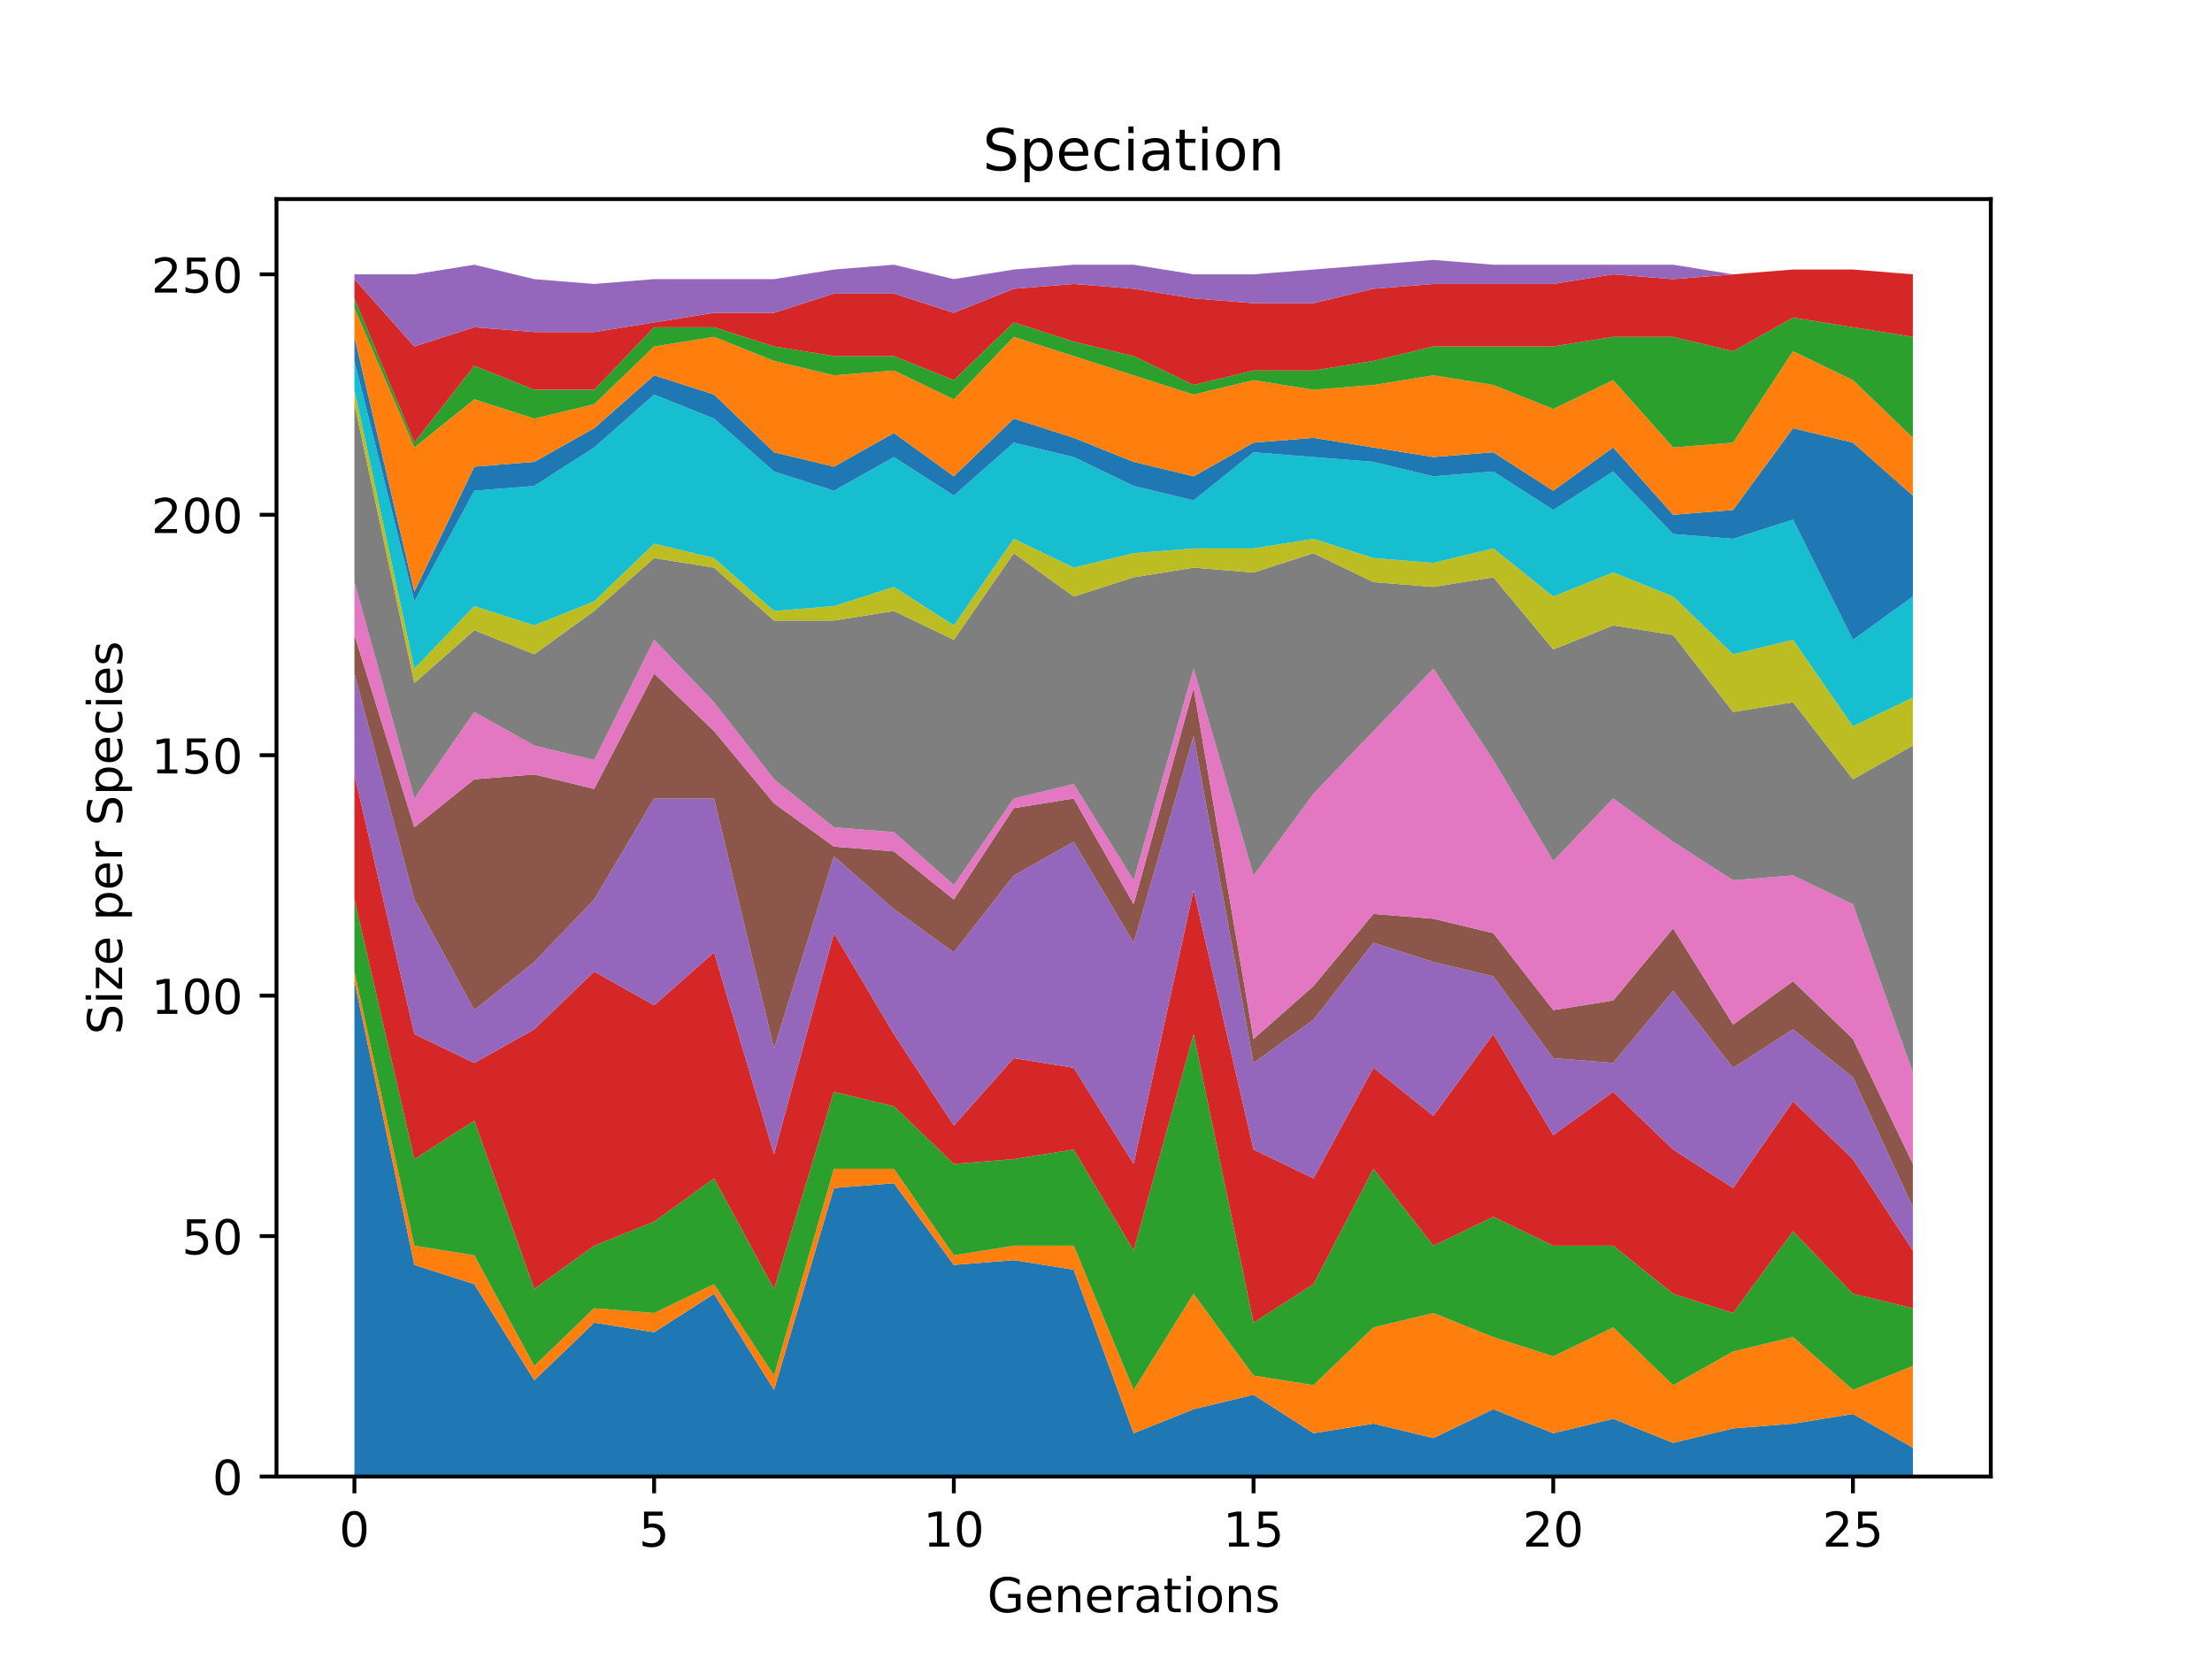 <?xml version="1.0" encoding="utf-8" standalone="no"?>
<!DOCTYPE svg PUBLIC "-//W3C//DTD SVG 1.1//EN"
  "http://www.w3.org/Graphics/SVG/1.1/DTD/svg11.dtd">
<!-- Created with matplotlib (https://matplotlib.org/) -->
<svg height="345.6pt" version="1.1" viewBox="0 0 460.8 345.6" width="460.8pt" xmlns="http://www.w3.org/2000/svg" xmlns:xlink="http://www.w3.org/1999/xlink">
 <defs>
  <style type="text/css">
*{stroke-linecap:butt;stroke-linejoin:round;}
  </style>
 </defs>
 <g id="figure_1">
  <g id="patch_1">
   <path d="M 0 345.6 
L 460.8 345.6 
L 460.8 0 
L 0 0 
z
" style="fill:#ffffff;"/>
  </g>
  <g id="axes_1">
   <g id="patch_2">
    <path d="M 57.6 307.584 
L 414.72 307.584 
L 414.72 41.472 
L 57.6 41.472 
z
" style="fill:#ffffff;"/>
   </g>
   <g id="PolyCollection_1">
    <path clip-path="url(#p6add7b2950)" d="M 73.833 204.405 
L 73.833 307.584 
L 86.319 307.584 
L 98.806 307.584 
L 111.293 307.584 
L 123.78 307.584 
L 136.266 307.584 
L 148.753 307.584 
L 161.24 307.584 
L 173.726 307.584 
L 186.213 307.584 
L 198.7 307.584 
L 211.187 307.584 
L 223.673 307.584 
L 236.16 307.584 
L 248.647 307.584 
L 261.133 307.584 
L 273.62 307.584 
L 286.107 307.584 
L 298.594 307.584 
L 311.08 307.584 
L 323.567 307.584 
L 336.054 307.584 
L 348.54 307.584 
L 361.027 307.584 
L 373.514 307.584 
L 386.001 307.584 
L 398.487 307.584 
L 398.487 301.574 
L 398.487 301.574 
L 386.001 294.561 
L 373.514 296.565 
L 361.027 297.567 
L 348.54 300.572 
L 336.054 295.563 
L 323.567 298.568 
L 311.08 293.56 
L 298.594 299.57 
L 286.107 296.565 
L 273.62 298.568 
L 261.133 290.554 
L 248.647 293.56 
L 236.16 298.568 
L 223.673 264.509 
L 211.187 262.506 
L 198.7 263.507 
L 186.213 246.478 
L 173.726 247.48 
L 161.24 289.553 
L 148.753 269.518 
L 136.266 277.532 
L 123.78 275.528 
L 111.293 287.549 
L 98.806 267.514 
L 86.319 263.507 
L 73.833 204.405 
z
" style="fill:#1f77b4;"/>
   </g>
   <g id="PolyCollection_2">
    <path clip-path="url(#p6add7b2950)" d="M 73.833 202.401 
L 73.833 204.405 
L 86.319 263.507 
L 98.806 267.514 
L 111.293 287.549 
L 123.78 275.528 
L 136.266 277.532 
L 148.753 269.518 
L 161.24 289.553 
L 173.726 247.48 
L 186.213 246.478 
L 198.7 263.507 
L 211.187 262.506 
L 223.673 264.509 
L 236.16 298.568 
L 248.647 293.56 
L 261.133 290.554 
L 273.62 298.568 
L 286.107 296.565 
L 298.594 299.57 
L 311.08 293.56 
L 323.567 298.568 
L 336.054 295.563 
L 348.54 300.572 
L 361.027 297.567 
L 373.514 296.565 
L 386.001 294.561 
L 398.487 301.574 
L 398.487 284.544 
L 398.487 284.544 
L 386.001 289.553 
L 373.514 278.534 
L 361.027 281.539 
L 348.54 288.551 
L 336.054 276.53 
L 323.567 282.541 
L 311.08 278.534 
L 298.594 273.525 
L 286.107 276.53 
L 273.62 288.551 
L 261.133 286.547 
L 248.647 269.518 
L 236.16 289.553 
L 223.673 259.501 
L 211.187 259.501 
L 198.7 261.504 
L 186.213 243.473 
L 173.726 243.473 
L 161.24 286.547 
L 148.753 267.514 
L 136.266 273.525 
L 123.78 272.523 
L 111.293 284.544 
L 98.806 261.504 
L 86.319 259.501 
L 73.833 202.401 
z
" style="fill:#ff7f0e;"/>
   </g>
   <g id="PolyCollection_3">
    <path clip-path="url(#p6add7b2950)" d="M 73.833 187.375 
L 73.833 202.401 
L 86.319 259.501 
L 98.806 261.504 
L 111.293 284.544 
L 123.78 272.523 
L 136.266 273.525 
L 148.753 267.514 
L 161.24 286.547 
L 173.726 243.473 
L 186.213 243.473 
L 198.7 261.504 
L 211.187 259.501 
L 223.673 259.501 
L 236.16 289.553 
L 248.647 269.518 
L 261.133 286.547 
L 273.62 288.551 
L 286.107 276.53 
L 298.594 273.525 
L 311.08 278.534 
L 323.567 282.541 
L 336.054 276.53 
L 348.54 288.551 
L 361.027 281.539 
L 373.514 278.534 
L 386.001 289.553 
L 398.487 284.544 
L 398.487 272.523 
L 398.487 272.523 
L 386.001 269.518 
L 373.514 256.495 
L 361.027 273.525 
L 348.54 269.518 
L 336.054 259.501 
L 323.567 259.501 
L 311.08 253.49 
L 298.594 259.501 
L 286.107 243.473 
L 273.62 267.514 
L 261.133 275.528 
L 248.647 215.424 
L 236.16 260.502 
L 223.673 239.466 
L 211.187 241.469 
L 198.7 242.471 
L 186.213 230.45 
L 173.726 227.445 
L 161.24 268.516 
L 148.753 245.476 
L 136.266 254.492 
L 123.78 259.501 
L 111.293 268.516 
L 98.806 233.455 
L 86.319 241.469 
L 73.833 187.375 
z
" style="fill:#2ca02c;"/>
   </g>
   <g id="PolyCollection_4">
    <path clip-path="url(#p6add7b2950)" d="M 73.833 161.33 
L 73.833 187.375 
L 86.319 241.469 
L 98.806 233.455 
L 111.293 268.516 
L 123.78 259.501 
L 136.266 254.492 
L 148.753 245.476 
L 161.24 268.516 
L 173.726 227.445 
L 186.213 230.45 
L 198.7 242.471 
L 211.187 241.469 
L 223.673 239.466 
L 236.16 260.502 
L 248.647 215.424 
L 261.133 275.528 
L 273.62 267.514 
L 286.107 243.473 
L 298.594 259.501 
L 311.08 253.49 
L 323.567 259.501 
L 336.054 259.501 
L 348.54 269.518 
L 361.027 273.525 
L 373.514 256.495 
L 386.001 269.518 
L 398.487 272.523 
L 398.487 260.502 
L 398.487 260.502 
L 386.001 241.469 
L 373.514 229.448 
L 361.027 247.48 
L 348.54 239.466 
L 336.054 227.445 
L 323.567 236.461 
L 311.08 215.424 
L 298.594 232.454 
L 286.107 222.436 
L 273.62 245.476 
L 261.133 239.466 
L 248.647 185.372 
L 236.16 242.471 
L 223.673 222.436 
L 211.187 220.433 
L 198.7 234.457 
L 186.213 215.424 
L 173.726 194.387 
L 161.24 240.467 
L 148.753 198.394 
L 136.266 209.414 
L 123.78 202.401 
L 111.293 214.422 
L 98.806 221.434 
L 86.319 215.424 
L 73.833 161.33 
z
" style="fill:#d62728;"/>
   </g>
   <g id="PolyCollection_5">
    <path clip-path="url(#p6add7b2950)" d="M 73.833 140.294 
L 73.833 161.33 
L 86.319 215.424 
L 98.806 221.434 
L 111.293 214.422 
L 123.78 202.401 
L 136.266 209.414 
L 148.753 198.394 
L 161.24 240.467 
L 173.726 194.387 
L 186.213 215.424 
L 198.7 234.457 
L 211.187 220.433 
L 223.673 222.436 
L 236.16 242.471 
L 248.647 185.372 
L 261.133 239.466 
L 273.62 245.476 
L 286.107 222.436 
L 298.594 232.454 
L 311.08 215.424 
L 323.567 236.461 
L 336.054 227.445 
L 348.54 239.466 
L 361.027 247.48 
L 373.514 229.448 
L 386.001 241.469 
L 398.487 260.502 
L 398.487 251.487 
L 398.487 251.487 
L 386.001 224.44 
L 373.514 214.422 
L 361.027 222.436 
L 348.54 206.408 
L 336.054 221.434 
L 323.567 220.433 
L 311.08 203.403 
L 298.594 200.398 
L 286.107 196.391 
L 273.62 212.419 
L 261.133 221.434 
L 248.647 153.316 
L 236.16 196.391 
L 223.673 175.354 
L 211.187 182.367 
L 198.7 198.394 
L 186.213 189.379 
L 173.726 178.36 
L 161.24 218.429 
L 148.753 166.339 
L 136.266 166.339 
L 123.78 187.375 
L 111.293 200.398 
L 98.806 210.415 
L 86.319 187.375 
L 73.833 140.294 
z
" style="fill:#9467bd;"/>
   </g>
   <g id="PolyCollection_6">
    <path clip-path="url(#p6add7b2950)" d="M 73.833 132.28 
L 73.833 140.294 
L 86.319 187.375 
L 98.806 210.415 
L 111.293 200.398 
L 123.78 187.375 
L 136.266 166.339 
L 148.753 166.339 
L 161.24 218.429 
L 173.726 178.36 
L 186.213 189.379 
L 198.7 198.394 
L 211.187 182.367 
L 223.673 175.354 
L 236.16 196.391 
L 248.647 153.316 
L 261.133 221.434 
L 273.62 212.419 
L 286.107 196.391 
L 298.594 200.398 
L 311.08 203.403 
L 323.567 220.433 
L 336.054 221.434 
L 348.54 206.408 
L 361.027 222.436 
L 373.514 214.422 
L 386.001 224.44 
L 398.487 251.487 
L 398.487 242.471 
L 398.487 242.471 
L 386.001 216.426 
L 373.514 204.405 
L 361.027 213.421 
L 348.54 193.386 
L 336.054 208.412 
L 323.567 210.415 
L 311.08 194.387 
L 298.594 191.382 
L 286.107 190.381 
L 273.62 205.407 
L 261.133 216.426 
L 248.647 143.299 
L 236.16 188.377 
L 223.673 166.339 
L 211.187 168.342 
L 198.7 187.375 
L 186.213 177.358 
L 173.726 176.356 
L 161.24 167.341 
L 148.753 152.314 
L 136.266 140.294 
L 123.78 164.335 
L 111.293 161.33 
L 98.806 162.332 
L 86.319 172.349 
L 73.833 132.28 
z
" style="fill:#8c564b;"/>
   </g>
   <g id="PolyCollection_7">
    <path clip-path="url(#p6add7b2950)" d="M 73.833 121.261 
L 73.833 132.28 
L 86.319 172.349 
L 98.806 162.332 
L 111.293 161.33 
L 123.78 164.335 
L 136.266 140.294 
L 148.753 152.314 
L 161.24 167.341 
L 173.726 176.356 
L 186.213 177.358 
L 198.7 187.375 
L 211.187 168.342 
L 223.673 166.339 
L 236.16 188.377 
L 248.647 143.299 
L 261.133 216.426 
L 273.62 205.407 
L 286.107 190.381 
L 298.594 191.382 
L 311.08 194.387 
L 323.567 210.415 
L 336.054 208.412 
L 348.54 193.386 
L 361.027 213.421 
L 373.514 204.405 
L 386.001 216.426 
L 398.487 242.471 
L 398.487 223.438 
L 398.487 223.438 
L 386.001 188.377 
L 373.514 182.367 
L 361.027 183.368 
L 348.54 175.354 
L 336.054 166.339 
L 323.567 179.361 
L 311.08 158.325 
L 298.594 139.292 
L 286.107 152.314 
L 273.62 165.337 
L 261.133 182.367 
L 248.647 139.292 
L 236.16 183.368 
L 223.673 163.334 
L 211.187 166.339 
L 198.7 184.37 
L 186.213 173.351 
L 173.726 172.349 
L 161.24 162.332 
L 148.753 146.304 
L 136.266 133.281 
L 123.78 158.325 
L 111.293 155.32 
L 98.806 148.307 
L 86.319 166.339 
L 73.833 121.261 
z
" style="fill:#e377c2;"/>
   </g>
   <g id="PolyCollection_8">
    <path clip-path="url(#p6add7b2950)" d="M 73.833 84.196 
L 73.833 121.261 
L 86.319 166.339 
L 98.806 148.307 
L 111.293 155.32 
L 123.78 158.325 
L 136.266 133.281 
L 148.753 146.304 
L 161.24 162.332 
L 173.726 172.349 
L 186.213 173.351 
L 198.7 184.37 
L 211.187 166.339 
L 223.673 163.334 
L 236.16 183.368 
L 248.647 139.292 
L 261.133 182.367 
L 273.62 165.337 
L 286.107 152.314 
L 298.594 139.292 
L 311.08 158.325 
L 323.567 179.361 
L 336.054 166.339 
L 348.54 175.354 
L 361.027 183.368 
L 373.514 182.367 
L 386.001 188.377 
L 398.487 223.438 
L 398.487 155.32 
L 398.487 155.32 
L 386.001 162.332 
L 373.514 146.304 
L 361.027 148.307 
L 348.54 132.28 
L 336.054 130.276 
L 323.567 135.285 
L 311.08 120.259 
L 298.594 122.262 
L 286.107 121.261 
L 273.62 115.25 
L 261.133 119.257 
L 248.647 118.255 
L 236.16 120.259 
L 223.673 124.266 
L 211.187 115.25 
L 198.7 133.281 
L 186.213 127.271 
L 173.726 129.274 
L 161.24 129.274 
L 148.753 118.255 
L 136.266 116.252 
L 123.78 127.271 
L 111.293 136.287 
L 98.806 131.278 
L 86.319 142.297 
L 73.833 84.196 
z
" style="fill:#7f7f7f;"/>
   </g>
   <g id="PolyCollection_9">
    <path clip-path="url(#p6add7b2950)" d="M 73.833 81.191 
L 73.833 84.196 
L 86.319 142.297 
L 98.806 131.278 
L 111.293 136.287 
L 123.78 127.271 
L 136.266 116.252 
L 148.753 118.255 
L 161.24 129.274 
L 173.726 129.274 
L 186.213 127.271 
L 198.7 133.281 
L 211.187 115.25 
L 223.673 124.266 
L 236.16 120.259 
L 248.647 118.255 
L 261.133 119.257 
L 273.62 115.25 
L 286.107 121.261 
L 298.594 122.262 
L 311.08 120.259 
L 323.567 135.285 
L 336.054 130.276 
L 348.54 132.28 
L 361.027 148.307 
L 373.514 146.304 
L 386.001 162.332 
L 398.487 155.32 
L 398.487 145.302 
L 398.487 145.302 
L 386.001 151.313 
L 373.514 133.281 
L 361.027 136.287 
L 348.54 124.266 
L 336.054 119.257 
L 323.567 124.266 
L 311.08 114.248 
L 298.594 117.254 
L 286.107 116.252 
L 273.62 112.245 
L 261.133 114.248 
L 248.647 114.248 
L 236.16 115.25 
L 223.673 118.255 
L 211.187 112.245 
L 198.7 130.276 
L 186.213 122.262 
L 173.726 126.269 
L 161.24 127.271 
L 148.753 116.252 
L 136.266 113.247 
L 123.78 125.267 
L 111.293 130.276 
L 98.806 126.269 
L 86.319 139.292 
L 73.833 81.191 
z
" style="fill:#bcbd22;"/>
   </g>
   <g id="PolyCollection_10">
    <path clip-path="url(#p6add7b2950)" d="M 73.833 75.181 
L 73.833 81.191 
L 86.319 139.292 
L 98.806 126.269 
L 111.293 130.276 
L 123.78 125.267 
L 136.266 113.247 
L 148.753 116.252 
L 161.24 127.271 
L 173.726 126.269 
L 186.213 122.262 
L 198.7 130.276 
L 211.187 112.245 
L 223.673 118.255 
L 236.16 115.25 
L 248.647 114.248 
L 261.133 114.248 
L 273.62 112.245 
L 286.107 116.252 
L 298.594 117.254 
L 311.08 114.248 
L 323.567 124.266 
L 336.054 119.257 
L 348.54 124.266 
L 361.027 136.287 
L 373.514 133.281 
L 386.001 151.313 
L 398.487 145.302 
L 398.487 124.266 
L 398.487 124.266 
L 386.001 133.281 
L 373.514 108.238 
L 361.027 112.245 
L 348.54 111.243 
L 336.054 98.221 
L 323.567 106.234 
L 311.08 98.221 
L 298.594 99.222 
L 286.107 96.217 
L 273.62 95.215 
L 261.133 94.214 
L 248.647 104.231 
L 236.16 101.226 
L 223.673 95.215 
L 211.187 92.21 
L 198.7 103.229 
L 186.213 95.215 
L 173.726 102.227 
L 161.24 98.221 
L 148.753 87.201 
L 136.266 82.193 
L 123.78 93.212 
L 111.293 101.226 
L 98.806 102.227 
L 86.319 125.267 
L 73.833 75.181 
z
" style="fill:#17becf;"/>
   </g>
   <g id="PolyCollection_11">
    <path clip-path="url(#p6add7b2950)" d="M 73.833 70.172 
L 73.833 75.181 
L 86.319 125.267 
L 98.806 102.227 
L 111.293 101.226 
L 123.78 93.212 
L 136.266 82.193 
L 148.753 87.201 
L 161.24 98.221 
L 173.726 102.227 
L 186.213 95.215 
L 198.7 103.229 
L 211.187 92.21 
L 223.673 95.215 
L 236.16 101.226 
L 248.647 104.231 
L 261.133 94.214 
L 273.62 95.215 
L 286.107 96.217 
L 298.594 99.222 
L 311.08 98.221 
L 323.567 106.234 
L 336.054 98.221 
L 348.54 111.243 
L 361.027 112.245 
L 373.514 108.238 
L 386.001 133.281 
L 398.487 124.266 
L 398.487 103.229 
L 398.487 103.229 
L 386.001 92.21 
L 373.514 89.205 
L 361.027 106.234 
L 348.54 107.236 
L 336.054 93.212 
L 323.567 102.227 
L 311.08 94.214 
L 298.594 95.215 
L 286.107 93.212 
L 273.62 91.208 
L 261.133 92.21 
L 248.647 99.222 
L 236.16 96.217 
L 223.673 91.208 
L 211.187 87.201 
L 198.7 99.222 
L 186.213 90.207 
L 173.726 97.219 
L 161.24 94.214 
L 148.753 82.193 
L 136.266 78.186 
L 123.78 89.205 
L 111.293 96.217 
L 98.806 97.219 
L 86.319 123.264 
L 73.833 70.172 
z
" style="fill:#1f77b4;"/>
   </g>
   <g id="PolyCollection_12">
    <path clip-path="url(#p6add7b2950)" d="M 73.833 64.161 
L 73.833 70.172 
L 86.319 123.264 
L 98.806 97.219 
L 111.293 96.217 
L 123.78 89.205 
L 136.266 78.186 
L 148.753 82.193 
L 161.24 94.214 
L 173.726 97.219 
L 186.213 90.207 
L 198.7 99.222 
L 211.187 87.201 
L 223.673 91.208 
L 236.16 96.217 
L 248.647 99.222 
L 261.133 92.21 
L 273.62 91.208 
L 286.107 93.212 
L 298.594 95.215 
L 311.08 94.214 
L 323.567 102.227 
L 336.054 93.212 
L 348.54 107.236 
L 361.027 106.234 
L 373.514 89.205 
L 386.001 92.21 
L 398.487 103.229 
L 398.487 91.208 
L 398.487 91.208 
L 386.001 79.187 
L 373.514 73.177 
L 361.027 92.21 
L 348.54 93.212 
L 336.054 79.187 
L 323.567 85.198 
L 311.08 80.189 
L 298.594 78.186 
L 286.107 80.189 
L 273.62 81.191 
L 261.133 79.187 
L 248.647 82.193 
L 236.16 78.186 
L 223.673 74.179 
L 211.187 70.172 
L 198.7 83.194 
L 186.213 77.184 
L 173.726 78.186 
L 161.24 75.181 
L 148.753 70.172 
L 136.266 72.175 
L 123.78 84.196 
L 111.293 87.201 
L 98.806 83.194 
L 86.319 93.212 
L 73.833 64.161 
z
" style="fill:#ff7f0e;"/>
   </g>
   <g id="PolyCollection_13">
    <path clip-path="url(#p6add7b2950)" d="M 73.833 62.158 
L 73.833 64.161 
L 86.319 93.212 
L 98.806 83.194 
L 111.293 87.201 
L 123.78 84.196 
L 136.266 72.175 
L 148.753 70.172 
L 161.24 75.181 
L 173.726 78.186 
L 186.213 77.184 
L 198.7 83.194 
L 211.187 70.172 
L 223.673 74.179 
L 236.16 78.186 
L 248.647 82.193 
L 261.133 79.187 
L 273.62 81.191 
L 286.107 80.189 
L 298.594 78.186 
L 311.08 80.189 
L 323.567 85.198 
L 336.054 79.187 
L 348.54 93.212 
L 361.027 92.21 
L 373.514 73.177 
L 386.001 79.187 
L 398.487 91.208 
L 398.487 70.172 
L 398.487 70.172 
L 386.001 68.168 
L 373.514 66.165 
L 361.027 73.177 
L 348.54 70.172 
L 336.054 70.172 
L 323.567 72.175 
L 311.08 72.175 
L 298.594 72.175 
L 286.107 75.181 
L 273.62 77.184 
L 261.133 77.184 
L 248.647 80.189 
L 236.16 74.179 
L 223.673 71.174 
L 211.187 67.167 
L 198.7 79.187 
L 186.213 74.179 
L 173.726 74.179 
L 161.24 72.175 
L 148.753 68.168 
L 136.266 68.168 
L 123.78 81.191 
L 111.293 81.191 
L 98.806 76.182 
L 86.319 92.21 
L 73.833 62.158 
z
" style="fill:#2ca02c;"/>
   </g>
   <g id="PolyCollection_14">
    <path clip-path="url(#p6add7b2950)" d="M 73.833 58.151 
L 73.833 62.158 
L 86.319 92.21 
L 98.806 76.182 
L 111.293 81.191 
L 123.78 81.191 
L 136.266 68.168 
L 148.753 68.168 
L 161.24 72.175 
L 173.726 74.179 
L 186.213 74.179 
L 198.7 79.187 
L 211.187 67.167 
L 223.673 71.174 
L 236.16 74.179 
L 248.647 80.189 
L 261.133 77.184 
L 273.62 77.184 
L 286.107 75.181 
L 298.594 72.175 
L 311.08 72.175 
L 323.567 72.175 
L 336.054 70.172 
L 348.54 70.172 
L 361.027 73.177 
L 373.514 66.165 
L 386.001 68.168 
L 398.487 70.172 
L 398.487 57.149 
L 398.487 57.149 
L 386.001 56.147 
L 373.514 56.147 
L 361.027 57.149 
L 348.54 58.151 
L 336.054 57.149 
L 323.567 59.153 
L 311.08 59.153 
L 298.594 59.153 
L 286.107 60.154 
L 273.62 63.16 
L 261.133 63.16 
L 248.647 62.158 
L 236.16 60.154 
L 223.673 59.153 
L 211.187 60.154 
L 198.7 65.163 
L 186.213 61.156 
L 173.726 61.156 
L 161.24 65.163 
L 148.753 65.163 
L 136.266 67.167 
L 123.78 69.17 
L 111.293 69.17 
L 98.806 68.168 
L 86.319 72.175 
L 73.833 58.151 
z
" style="fill:#d62728;"/>
   </g>
   <g id="PolyCollection_15">
    <path clip-path="url(#p6add7b2950)" d="M 73.833 57.149 
L 73.833 58.151 
L 86.319 72.175 
L 98.806 68.168 
L 111.293 69.17 
L 123.78 69.17 
L 136.266 67.167 
L 148.753 65.163 
L 161.24 65.163 
L 173.726 61.156 
L 186.213 61.156 
L 198.7 65.163 
L 211.187 60.154 
L 223.673 59.153 
L 236.16 60.154 
L 248.647 62.158 
L 261.133 63.16 
L 273.62 63.16 
L 286.107 60.154 
L 298.594 59.153 
L 311.08 59.153 
L 323.567 59.153 
L 336.054 57.149 
L 348.54 58.151 
L 361.027 57.149 
L 373.514 56.147 
L 386.001 56.147 
L 398.487 57.149 
L 398.487 57.149 
L 398.487 57.149 
L 386.001 56.147 
L 373.514 56.147 
L 361.027 57.149 
L 348.54 55.146 
L 336.054 55.146 
L 323.567 55.146 
L 311.08 55.146 
L 298.594 54.144 
L 286.107 55.146 
L 273.62 56.147 
L 261.133 57.149 
L 248.647 57.149 
L 236.16 55.146 
L 223.673 55.146 
L 211.187 56.147 
L 198.7 58.151 
L 186.213 55.146 
L 173.726 56.147 
L 161.24 58.151 
L 148.753 58.151 
L 136.266 58.151 
L 123.78 59.153 
L 111.293 58.151 
L 98.806 55.146 
L 86.319 57.149 
L 73.833 57.149 
z
" style="fill:#9467bd;"/>
   </g>
   <g id="matplotlib.axis_1">
    <g id="xtick_1">
     <g id="line2d_1">
      <defs>
       <path d="M 0 0 
L 0 3.5 
" id="mf62956a4d2" style="stroke:#000000;stroke-width:0.8;"/>
      </defs>
      <g>
       <use style="stroke:#000000;stroke-width:0.8;" x="73.833" xlink:href="#mf62956a4d2" y="307.584"/>
      </g>
     </g>
     <g id="text_1">
      <!-- 0 -->
      <defs>
       <path d="M 31.781 66.406 
Q 24.172 66.406 20.328 58.906 
Q 16.5 51.422 16.5 36.375 
Q 16.5 21.391 20.328 13.891 
Q 24.172 6.391 31.781 6.391 
Q 39.453 6.391 43.281 13.891 
Q 47.125 21.391 47.125 36.375 
Q 47.125 51.422 43.281 58.906 
Q 39.453 66.406 31.781 66.406 
z
M 31.781 74.219 
Q 44.047 74.219 50.516 64.516 
Q 56.984 54.828 56.984 36.375 
Q 56.984 17.969 50.516 8.266 
Q 44.047 -1.422 31.781 -1.422 
Q 19.531 -1.422 13.062 8.266 
Q 6.594 17.969 6.594 36.375 
Q 6.594 54.828 13.062 64.516 
Q 19.531 74.219 31.781 74.219 
z
" id="DejaVuSans-48"/>
      </defs>
      <g transform="translate(70.651 322.182)scale(0.1 -0.1)">
       <use xlink:href="#DejaVuSans-48"/>
      </g>
     </g>
    </g>
    <g id="xtick_2">
     <g id="line2d_2">
      <g>
       <use style="stroke:#000000;stroke-width:0.8;" x="136.266" xlink:href="#mf62956a4d2" y="307.584"/>
      </g>
     </g>
     <g id="text_2">
      <!-- 5 -->
      <defs>
       <path d="M 10.797 72.906 
L 49.516 72.906 
L 49.516 64.594 
L 19.828 64.594 
L 19.828 46.734 
Q 21.969 47.469 24.109 47.828 
Q 26.266 48.188 28.422 48.188 
Q 40.625 48.188 47.75 41.5 
Q 54.891 34.812 54.891 23.391 
Q 54.891 11.625 47.562 5.094 
Q 40.234 -1.422 26.906 -1.422 
Q 22.312 -1.422 17.547 -0.641 
Q 12.797 0.141 7.719 1.703 
L 7.719 11.625 
Q 12.109 9.234 16.797 8.062 
Q 21.484 6.891 26.703 6.891 
Q 35.156 6.891 40.078 11.328 
Q 45.016 15.766 45.016 23.391 
Q 45.016 31 40.078 35.438 
Q 35.156 39.891 26.703 39.891 
Q 22.75 39.891 18.812 39.016 
Q 14.891 38.141 10.797 36.281 
z
" id="DejaVuSans-53"/>
      </defs>
      <g transform="translate(133.085 322.182)scale(0.1 -0.1)">
       <use xlink:href="#DejaVuSans-53"/>
      </g>
     </g>
    </g>
    <g id="xtick_3">
     <g id="line2d_3">
      <g>
       <use style="stroke:#000000;stroke-width:0.8;" x="198.7" xlink:href="#mf62956a4d2" y="307.584"/>
      </g>
     </g>
     <g id="text_3">
      <!-- 10 -->
      <defs>
       <path d="M 12.406 8.297 
L 28.516 8.297 
L 28.516 63.922 
L 10.984 60.406 
L 10.984 69.391 
L 28.422 72.906 
L 38.281 72.906 
L 38.281 8.297 
L 54.391 8.297 
L 54.391 0 
L 12.406 0 
z
" id="DejaVuSans-49"/>
      </defs>
      <g transform="translate(192.337 322.182)scale(0.1 -0.1)">
       <use xlink:href="#DejaVuSans-49"/>
       <use x="63.623" xlink:href="#DejaVuSans-48"/>
      </g>
     </g>
    </g>
    <g id="xtick_4">
     <g id="line2d_4">
      <g>
       <use style="stroke:#000000;stroke-width:0.8;" x="261.133" xlink:href="#mf62956a4d2" y="307.584"/>
      </g>
     </g>
     <g id="text_4">
      <!-- 15 -->
      <g transform="translate(254.771 322.182)scale(0.1 -0.1)">
       <use xlink:href="#DejaVuSans-49"/>
       <use x="63.623" xlink:href="#DejaVuSans-53"/>
      </g>
     </g>
    </g>
    <g id="xtick_5">
     <g id="line2d_5">
      <g>
       <use style="stroke:#000000;stroke-width:0.8;" x="323.567" xlink:href="#mf62956a4d2" y="307.584"/>
      </g>
     </g>
     <g id="text_5">
      <!-- 20 -->
      <defs>
       <path d="M 19.188 8.297 
L 53.609 8.297 
L 53.609 0 
L 7.328 0 
L 7.328 8.297 
Q 12.938 14.109 22.625 23.891 
Q 32.328 33.688 34.812 36.531 
Q 39.547 41.844 41.422 45.531 
Q 43.312 49.219 43.312 52.781 
Q 43.312 58.594 39.234 62.25 
Q 35.156 65.922 28.609 65.922 
Q 23.969 65.922 18.812 64.312 
Q 13.672 62.703 7.812 59.422 
L 7.812 69.391 
Q 13.766 71.781 18.938 73 
Q 24.125 74.219 28.422 74.219 
Q 39.75 74.219 46.484 68.547 
Q 53.219 62.891 53.219 53.422 
Q 53.219 48.922 51.531 44.891 
Q 49.859 40.875 45.406 35.406 
Q 44.188 33.984 37.641 27.219 
Q 31.109 20.453 19.188 8.297 
z
" id="DejaVuSans-50"/>
      </defs>
      <g transform="translate(317.204 322.182)scale(0.1 -0.1)">
       <use xlink:href="#DejaVuSans-50"/>
       <use x="63.623" xlink:href="#DejaVuSans-48"/>
      </g>
     </g>
    </g>
    <g id="xtick_6">
     <g id="line2d_6">
      <g>
       <use style="stroke:#000000;stroke-width:0.8;" x="386.001" xlink:href="#mf62956a4d2" y="307.584"/>
      </g>
     </g>
     <g id="text_6">
      <!-- 25 -->
      <g transform="translate(379.638 322.182)scale(0.1 -0.1)">
       <use xlink:href="#DejaVuSans-50"/>
       <use x="63.623" xlink:href="#DejaVuSans-53"/>
      </g>
     </g>
    </g>
    <g id="text_7">
     <!-- Generations -->
     <defs>
      <path d="M 59.516 10.406 
L 59.516 29.984 
L 43.406 29.984 
L 43.406 38.094 
L 69.281 38.094 
L 69.281 6.781 
Q 63.578 2.734 56.688 0.656 
Q 49.812 -1.422 42 -1.422 
Q 24.906 -1.422 15.25 8.562 
Q 5.609 18.562 5.609 36.375 
Q 5.609 54.25 15.25 64.234 
Q 24.906 74.219 42 74.219 
Q 49.125 74.219 55.547 72.453 
Q 61.969 70.703 67.391 67.281 
L 67.391 56.781 
Q 61.922 61.422 55.766 63.766 
Q 49.609 66.109 42.828 66.109 
Q 29.438 66.109 22.719 58.641 
Q 16.016 51.172 16.016 36.375 
Q 16.016 21.625 22.719 14.156 
Q 29.438 6.688 42.828 6.688 
Q 48.047 6.688 52.141 7.594 
Q 56.25 8.5 59.516 10.406 
z
" id="DejaVuSans-71"/>
      <path d="M 56.203 29.594 
L 56.203 25.203 
L 14.891 25.203 
Q 15.484 15.922 20.484 11.062 
Q 25.484 6.203 34.422 6.203 
Q 39.594 6.203 44.453 7.469 
Q 49.312 8.734 54.109 11.281 
L 54.109 2.781 
Q 49.266 0.734 44.188 -0.344 
Q 39.109 -1.422 33.891 -1.422 
Q 20.797 -1.422 13.156 6.188 
Q 5.516 13.812 5.516 26.812 
Q 5.516 40.234 12.766 48.109 
Q 20.016 56 32.328 56 
Q 43.359 56 49.781 48.891 
Q 56.203 41.797 56.203 29.594 
z
M 47.219 32.234 
Q 47.125 39.594 43.094 43.984 
Q 39.062 48.391 32.422 48.391 
Q 24.906 48.391 20.391 44.141 
Q 15.875 39.891 15.188 32.172 
z
" id="DejaVuSans-101"/>
      <path d="M 54.891 33.016 
L 54.891 0 
L 45.906 0 
L 45.906 32.719 
Q 45.906 40.484 42.875 44.328 
Q 39.844 48.188 33.797 48.188 
Q 26.516 48.188 22.312 43.547 
Q 18.109 38.922 18.109 30.906 
L 18.109 0 
L 9.078 0 
L 9.078 54.688 
L 18.109 54.688 
L 18.109 46.188 
Q 21.344 51.125 25.703 53.562 
Q 30.078 56 35.797 56 
Q 45.219 56 50.047 50.172 
Q 54.891 44.344 54.891 33.016 
z
" id="DejaVuSans-110"/>
      <path d="M 41.109 46.297 
Q 39.594 47.172 37.812 47.578 
Q 36.031 48 33.891 48 
Q 26.266 48 22.188 43.047 
Q 18.109 38.094 18.109 28.812 
L 18.109 0 
L 9.078 0 
L 9.078 54.688 
L 18.109 54.688 
L 18.109 46.188 
Q 20.953 51.172 25.484 53.578 
Q 30.031 56 36.531 56 
Q 37.453 56 38.578 55.875 
Q 39.703 55.766 41.062 55.516 
z
" id="DejaVuSans-114"/>
      <path d="M 34.281 27.484 
Q 23.391 27.484 19.188 25 
Q 14.984 22.516 14.984 16.5 
Q 14.984 11.719 18.141 8.906 
Q 21.297 6.109 26.703 6.109 
Q 34.188 6.109 38.703 11.406 
Q 43.219 16.703 43.219 25.484 
L 43.219 27.484 
z
M 52.203 31.203 
L 52.203 0 
L 43.219 0 
L 43.219 8.297 
Q 40.141 3.328 35.547 0.953 
Q 30.953 -1.422 24.312 -1.422 
Q 15.922 -1.422 10.953 3.297 
Q 6 8.016 6 15.922 
Q 6 25.141 12.172 29.828 
Q 18.359 34.516 30.609 34.516 
L 43.219 34.516 
L 43.219 35.406 
Q 43.219 41.609 39.141 45 
Q 35.062 48.391 27.688 48.391 
Q 23 48.391 18.547 47.266 
Q 14.109 46.141 10.016 43.891 
L 10.016 52.203 
Q 14.938 54.109 19.578 55.047 
Q 24.219 56 28.609 56 
Q 40.484 56 46.344 49.844 
Q 52.203 43.703 52.203 31.203 
z
" id="DejaVuSans-97"/>
      <path d="M 18.312 70.219 
L 18.312 54.688 
L 36.812 54.688 
L 36.812 47.703 
L 18.312 47.703 
L 18.312 18.016 
Q 18.312 11.328 20.141 9.422 
Q 21.969 7.516 27.594 7.516 
L 36.812 7.516 
L 36.812 0 
L 27.594 0 
Q 17.188 0 13.234 3.875 
Q 9.281 7.766 9.281 18.016 
L 9.281 47.703 
L 2.688 47.703 
L 2.688 54.688 
L 9.281 54.688 
L 9.281 70.219 
z
" id="DejaVuSans-116"/>
      <path d="M 9.422 54.688 
L 18.406 54.688 
L 18.406 0 
L 9.422 0 
z
M 9.422 75.984 
L 18.406 75.984 
L 18.406 64.594 
L 9.422 64.594 
z
" id="DejaVuSans-105"/>
      <path d="M 30.609 48.391 
Q 23.391 48.391 19.188 42.75 
Q 14.984 37.109 14.984 27.297 
Q 14.984 17.484 19.156 11.844 
Q 23.344 6.203 30.609 6.203 
Q 37.797 6.203 41.984 11.859 
Q 46.188 17.531 46.188 27.297 
Q 46.188 37.016 41.984 42.703 
Q 37.797 48.391 30.609 48.391 
z
M 30.609 56 
Q 42.328 56 49.016 48.375 
Q 55.719 40.766 55.719 27.297 
Q 55.719 13.875 49.016 6.219 
Q 42.328 -1.422 30.609 -1.422 
Q 18.844 -1.422 12.172 6.219 
Q 5.516 13.875 5.516 27.297 
Q 5.516 40.766 12.172 48.375 
Q 18.844 56 30.609 56 
z
" id="DejaVuSans-111"/>
      <path d="M 44.281 53.078 
L 44.281 44.578 
Q 40.484 46.531 36.375 47.5 
Q 32.281 48.484 27.875 48.484 
Q 21.188 48.484 17.844 46.438 
Q 14.5 44.391 14.5 40.281 
Q 14.5 37.156 16.891 35.375 
Q 19.281 33.594 26.516 31.984 
L 29.594 31.297 
Q 39.156 29.25 43.188 25.516 
Q 47.219 21.781 47.219 15.094 
Q 47.219 7.469 41.188 3.016 
Q 35.156 -1.422 24.609 -1.422 
Q 20.219 -1.422 15.453 -0.562 
Q 10.688 0.297 5.422 2 
L 5.422 11.281 
Q 10.406 8.688 15.234 7.391 
Q 20.062 6.109 24.812 6.109 
Q 31.156 6.109 34.562 8.281 
Q 37.984 10.453 37.984 14.406 
Q 37.984 18.062 35.516 20.016 
Q 33.062 21.969 24.703 23.781 
L 21.578 24.516 
Q 13.234 26.266 9.516 29.906 
Q 5.812 33.547 5.812 39.891 
Q 5.812 47.609 11.281 51.797 
Q 16.75 56 26.812 56 
Q 31.781 56 36.172 55.266 
Q 40.578 54.547 44.281 53.078 
z
" id="DejaVuSans-115"/>
     </defs>
     <g transform="translate(205.662 335.861)scale(0.1 -0.1)">
      <use xlink:href="#DejaVuSans-71"/>
      <use x="77.49" xlink:href="#DejaVuSans-101"/>
      <use x="139.014" xlink:href="#DejaVuSans-110"/>
      <use x="202.393" xlink:href="#DejaVuSans-101"/>
      <use x="263.916" xlink:href="#DejaVuSans-114"/>
      <use x="305.029" xlink:href="#DejaVuSans-97"/>
      <use x="366.309" xlink:href="#DejaVuSans-116"/>
      <use x="405.518" xlink:href="#DejaVuSans-105"/>
      <use x="433.301" xlink:href="#DejaVuSans-111"/>
      <use x="494.482" xlink:href="#DejaVuSans-110"/>
      <use x="557.861" xlink:href="#DejaVuSans-115"/>
     </g>
    </g>
   </g>
   <g id="matplotlib.axis_2">
    <g id="ytick_1">
     <g id="line2d_7">
      <defs>
       <path d="M 0 0 
L -3.5 0 
" id="maacc948262" style="stroke:#000000;stroke-width:0.8;"/>
      </defs>
      <g>
       <use style="stroke:#000000;stroke-width:0.8;" x="57.6" xlink:href="#maacc948262" y="307.584"/>
      </g>
     </g>
     <g id="text_8">
      <!-- 0 -->
      <g transform="translate(44.237 311.383)scale(0.1 -0.1)">
       <use xlink:href="#DejaVuSans-48"/>
      </g>
     </g>
    </g>
    <g id="ytick_2">
     <g id="line2d_8">
      <g>
       <use style="stroke:#000000;stroke-width:0.8;" x="57.6" xlink:href="#maacc948262" y="257.497"/>
      </g>
     </g>
     <g id="text_9">
      <!-- 50 -->
      <g transform="translate(37.875 261.296)scale(0.1 -0.1)">
       <use xlink:href="#DejaVuSans-53"/>
       <use x="63.623" xlink:href="#DejaVuSans-48"/>
      </g>
     </g>
    </g>
    <g id="ytick_3">
     <g id="line2d_9">
      <g>
       <use style="stroke:#000000;stroke-width:0.8;" x="57.6" xlink:href="#maacc948262" y="207.41"/>
      </g>
     </g>
     <g id="text_10">
      <!-- 100 -->
      <g transform="translate(31.512 211.209)scale(0.1 -0.1)">
       <use xlink:href="#DejaVuSans-49"/>
       <use x="63.623" xlink:href="#DejaVuSans-48"/>
       <use x="127.246" xlink:href="#DejaVuSans-48"/>
      </g>
     </g>
    </g>
    <g id="ytick_4">
     <g id="line2d_10">
      <g>
       <use style="stroke:#000000;stroke-width:0.8;" x="57.6" xlink:href="#maacc948262" y="157.323"/>
      </g>
     </g>
     <g id="text_11">
      <!-- 150 -->
      <g transform="translate(31.512 161.122)scale(0.1 -0.1)">
       <use xlink:href="#DejaVuSans-49"/>
       <use x="63.623" xlink:href="#DejaVuSans-53"/>
       <use x="127.246" xlink:href="#DejaVuSans-48"/>
      </g>
     </g>
    </g>
    <g id="ytick_5">
     <g id="line2d_11">
      <g>
       <use style="stroke:#000000;stroke-width:0.8;" x="57.6" xlink:href="#maacc948262" y="107.236"/>
      </g>
     </g>
     <g id="text_12">
      <!-- 200 -->
      <g transform="translate(31.512 111.035)scale(0.1 -0.1)">
       <use xlink:href="#DejaVuSans-50"/>
       <use x="63.623" xlink:href="#DejaVuSans-48"/>
       <use x="127.246" xlink:href="#DejaVuSans-48"/>
      </g>
     </g>
    </g>
    <g id="ytick_6">
     <g id="line2d_12">
      <g>
       <use style="stroke:#000000;stroke-width:0.8;" x="57.6" xlink:href="#maacc948262" y="57.149"/>
      </g>
     </g>
     <g id="text_13">
      <!-- 250 -->
      <g transform="translate(31.512 60.948)scale(0.1 -0.1)">
       <use xlink:href="#DejaVuSans-50"/>
       <use x="63.623" xlink:href="#DejaVuSans-53"/>
       <use x="127.246" xlink:href="#DejaVuSans-48"/>
      </g>
     </g>
    </g>
    <g id="text_14">
     <!-- Size per Species -->
     <defs>
      <path d="M 53.516 70.516 
L 53.516 60.891 
Q 47.906 63.578 42.922 64.891 
Q 37.938 66.219 33.297 66.219 
Q 25.25 66.219 20.875 63.094 
Q 16.5 59.969 16.5 54.203 
Q 16.5 49.359 19.406 46.891 
Q 22.312 44.438 30.422 42.922 
L 36.375 41.703 
Q 47.406 39.594 52.656 34.297 
Q 57.906 29 57.906 20.125 
Q 57.906 9.516 50.797 4.047 
Q 43.703 -1.422 29.984 -1.422 
Q 24.812 -1.422 18.969 -0.25 
Q 13.141 0.922 6.891 3.219 
L 6.891 13.375 
Q 12.891 10.016 18.656 8.297 
Q 24.422 6.594 29.984 6.594 
Q 38.422 6.594 43.016 9.906 
Q 47.609 13.234 47.609 19.391 
Q 47.609 24.75 44.312 27.781 
Q 41.016 30.812 33.5 32.328 
L 27.484 33.5 
Q 16.453 35.688 11.516 40.375 
Q 6.594 45.062 6.594 53.422 
Q 6.594 63.094 13.406 68.656 
Q 20.219 74.219 32.172 74.219 
Q 37.312 74.219 42.625 73.281 
Q 47.953 72.359 53.516 70.516 
z
" id="DejaVuSans-83"/>
      <path d="M 5.516 54.688 
L 48.188 54.688 
L 48.188 46.484 
L 14.406 7.172 
L 48.188 7.172 
L 48.188 0 
L 4.297 0 
L 4.297 8.203 
L 38.094 47.516 
L 5.516 47.516 
z
" id="DejaVuSans-122"/>
      <path id="DejaVuSans-32"/>
      <path d="M 18.109 8.203 
L 18.109 -20.797 
L 9.078 -20.797 
L 9.078 54.688 
L 18.109 54.688 
L 18.109 46.391 
Q 20.953 51.266 25.266 53.625 
Q 29.594 56 35.594 56 
Q 45.562 56 51.781 48.094 
Q 58.016 40.188 58.016 27.297 
Q 58.016 14.406 51.781 6.484 
Q 45.562 -1.422 35.594 -1.422 
Q 29.594 -1.422 25.266 0.953 
Q 20.953 3.328 18.109 8.203 
z
M 48.688 27.297 
Q 48.688 37.203 44.609 42.844 
Q 40.531 48.484 33.406 48.484 
Q 26.266 48.484 22.188 42.844 
Q 18.109 37.203 18.109 27.297 
Q 18.109 17.391 22.188 11.75 
Q 26.266 6.109 33.406 6.109 
Q 40.531 6.109 44.609 11.75 
Q 48.688 17.391 48.688 27.297 
z
" id="DejaVuSans-112"/>
      <path d="M 48.781 52.594 
L 48.781 44.188 
Q 44.969 46.297 41.141 47.344 
Q 37.312 48.391 33.406 48.391 
Q 24.656 48.391 19.812 42.844 
Q 14.984 37.312 14.984 27.297 
Q 14.984 17.281 19.812 11.734 
Q 24.656 6.203 33.406 6.203 
Q 37.312 6.203 41.141 7.25 
Q 44.969 8.297 48.781 10.406 
L 48.781 2.094 
Q 45.016 0.344 40.984 -0.531 
Q 36.969 -1.422 32.422 -1.422 
Q 20.062 -1.422 12.781 6.344 
Q 5.516 14.109 5.516 27.297 
Q 5.516 40.672 12.859 48.328 
Q 20.219 56 33.016 56 
Q 37.156 56 41.109 55.141 
Q 45.062 54.297 48.781 52.594 
z
" id="DejaVuSans-99"/>
     </defs>
     <g transform="translate(25.433 215.521)rotate(-90)scale(0.1 -0.1)">
      <use xlink:href="#DejaVuSans-83"/>
      <use x="63.477" xlink:href="#DejaVuSans-105"/>
      <use x="91.26" xlink:href="#DejaVuSans-122"/>
      <use x="143.75" xlink:href="#DejaVuSans-101"/>
      <use x="205.273" xlink:href="#DejaVuSans-32"/>
      <use x="237.061" xlink:href="#DejaVuSans-112"/>
      <use x="300.537" xlink:href="#DejaVuSans-101"/>
      <use x="362.061" xlink:href="#DejaVuSans-114"/>
      <use x="403.174" xlink:href="#DejaVuSans-32"/>
      <use x="434.961" xlink:href="#DejaVuSans-83"/>
      <use x="498.438" xlink:href="#DejaVuSans-112"/>
      <use x="561.914" xlink:href="#DejaVuSans-101"/>
      <use x="623.438" xlink:href="#DejaVuSans-99"/>
      <use x="678.418" xlink:href="#DejaVuSans-105"/>
      <use x="706.201" xlink:href="#DejaVuSans-101"/>
      <use x="767.725" xlink:href="#DejaVuSans-115"/>
     </g>
    </g>
   </g>
   <g id="patch_3">
    <path d="M 57.6 307.584 
L 57.6 41.472 
" style="fill:none;stroke:#000000;stroke-linecap:square;stroke-linejoin:miter;stroke-width:0.8;"/>
   </g>
   <g id="patch_4">
    <path d="M 414.72 307.584 
L 414.72 41.472 
" style="fill:none;stroke:#000000;stroke-linecap:square;stroke-linejoin:miter;stroke-width:0.8;"/>
   </g>
   <g id="patch_5">
    <path d="M 57.6 307.584 
L 414.72 307.584 
" style="fill:none;stroke:#000000;stroke-linecap:square;stroke-linejoin:miter;stroke-width:0.8;"/>
   </g>
   <g id="patch_6">
    <path d="M 57.6 41.472 
L 414.72 41.472 
" style="fill:none;stroke:#000000;stroke-linecap:square;stroke-linejoin:miter;stroke-width:0.8;"/>
   </g>
   <g id="text_15">
    <!-- Speciation -->
    <g transform="translate(204.714 35.472)scale(0.12 -0.12)">
     <use xlink:href="#DejaVuSans-83"/>
     <use x="63.477" xlink:href="#DejaVuSans-112"/>
     <use x="126.953" xlink:href="#DejaVuSans-101"/>
     <use x="188.477" xlink:href="#DejaVuSans-99"/>
     <use x="243.457" xlink:href="#DejaVuSans-105"/>
     <use x="271.24" xlink:href="#DejaVuSans-97"/>
     <use x="332.52" xlink:href="#DejaVuSans-116"/>
     <use x="371.729" xlink:href="#DejaVuSans-105"/>
     <use x="399.512" xlink:href="#DejaVuSans-111"/>
     <use x="460.693" xlink:href="#DejaVuSans-110"/>
    </g>
   </g>
  </g>
 </g>
 <defs>
  <clipPath id="p6add7b2950">
   <rect height="266.112" width="357.12" x="57.6" y="41.472"/>
  </clipPath>
 </defs>
</svg>

